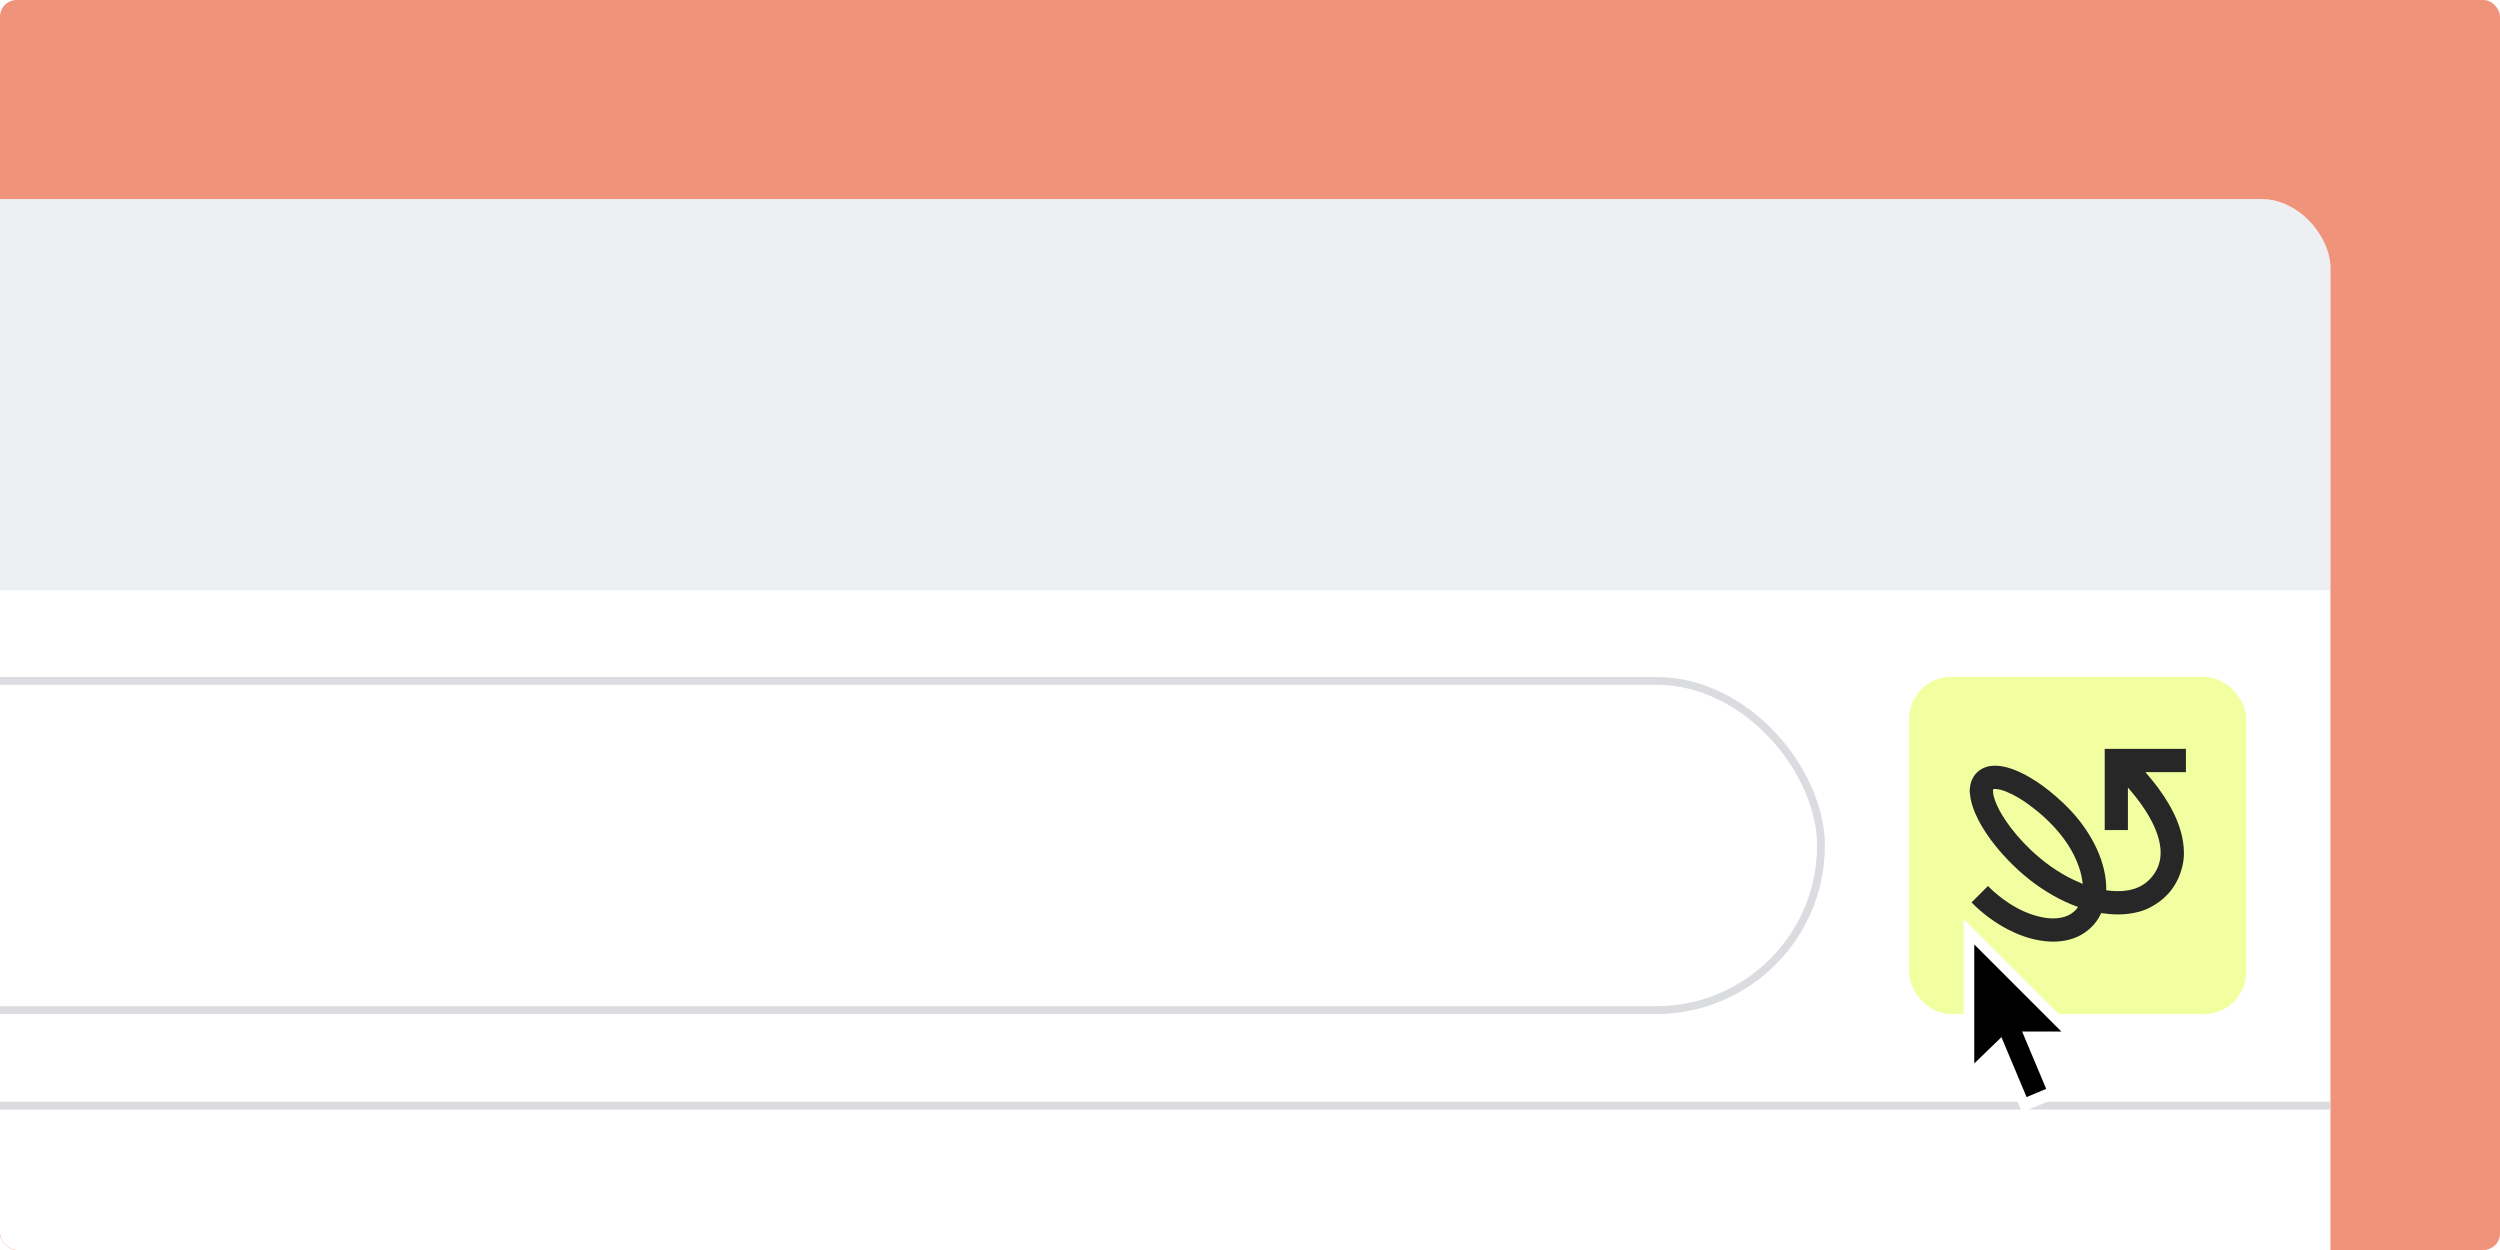 <svg width="290" height="145" viewBox="0 0 290 145" fill="none" xmlns="http://www.w3.org/2000/svg">
<g clip-path="url(#clip0)">
<rect width="290" height="145" rx="1.933" fill="#EF937B"/>
<g filter="url(#filter0_dd)">
<g clip-path="url(#clip1)">
<rect x="-303.405" y="19.467" width="573.738" height="351.867" rx="8" fill="white"/>
<rect opacity="0.5" x="-303.405" y="19.467" width="573.738" height="45.391" fill="#DEE1E6"/>
<line x1="271.311" y1="124.622" x2="-316.111" y2="124.622" stroke="#DADCE0" stroke-width="0.908"/>
<rect x="-342.048" y="75.351" width="553.282" height="38.188" rx="19.094" fill="white" stroke="#DADCE0" stroke-width="0.908"/>
<g clip-path="url(#clip2)">
<path d="M260.559 74.897H221.463V113.994H260.559V74.897Z" fill="#F2FFA1"/>
<path d="M228.488 88.248C228.488 88.164 228.488 88.08 228.488 87.996C228.504 87.849 228.519 87.701 228.54 87.554C228.735 86.261 229.718 85.314 231.096 85.204C231.69 85.156 232.268 85.24 232.841 85.393C233.762 85.645 234.613 86.055 235.439 86.534C236.522 87.165 237.526 87.917 238.473 88.737C239.687 89.789 240.797 90.94 241.727 92.255C242.674 93.596 243.426 95.031 243.893 96.609C244.135 97.434 244.288 98.27 244.319 99.132C244.325 99.301 244.319 99.464 244.319 99.627C244.34 99.637 244.34 99.637 244.351 99.643C245.187 99.763 246.018 99.79 246.854 99.648C247.947 99.459 248.878 98.975 249.598 98.112C250.166 97.429 250.518 96.656 250.608 95.767C250.676 95.105 250.603 94.448 250.44 93.806C250.208 92.881 249.824 92.018 249.357 91.188C248.726 90.067 247.958 89.037 247.127 88.059C247.038 87.954 246.948 87.854 246.859 87.749C246.854 87.754 246.843 87.754 246.838 87.759C246.838 89.394 246.838 91.03 246.838 92.66C245.934 92.66 245.04 92.66 244.146 92.66C244.146 89.515 244.146 86.381 244.146 83.237C244.193 83.237 244.23 83.237 244.272 83.237C247.327 83.237 250.382 83.237 253.437 83.237C253.479 83.237 253.526 83.232 253.568 83.227C253.568 84.136 253.568 85.041 253.568 85.95C253.537 85.945 253.505 85.94 253.468 85.94C251.975 85.94 250.476 85.94 248.983 85.94C248.952 85.94 248.92 85.945 248.889 85.945C248.894 85.961 248.894 85.966 248.894 85.971C248.931 86.013 248.962 86.055 248.999 86.092C249.956 87.197 250.839 88.359 251.575 89.621C252.353 90.961 252.958 92.365 253.216 93.906C253.374 94.873 253.395 95.841 253.168 96.798C252.664 98.98 251.402 100.589 249.425 101.625C248.594 102.061 247.69 102.287 246.759 102.387C246.033 102.466 245.308 102.461 244.582 102.387C244.304 102.361 244.03 102.319 243.746 102.287C243.731 102.319 243.709 102.356 243.694 102.387C243.399 103.002 243 103.544 242.505 104.012C241.559 104.901 240.429 105.374 239.156 105.537C238.273 105.653 237.389 105.605 236.511 105.442C235.228 105.211 234.019 104.759 232.868 104.159C231.469 103.428 230.207 102.498 229.061 101.415C228.935 101.294 228.819 101.167 228.703 101.046C229.334 100.415 229.965 99.784 230.602 99.148C230.617 99.164 230.638 99.18 230.654 99.201C231.374 99.911 232.147 100.552 232.999 101.11C234.182 101.883 235.444 102.477 236.837 102.761C237.573 102.913 238.31 102.966 239.056 102.824C239.645 102.713 240.181 102.482 240.628 102.077C240.791 101.93 240.933 101.767 241.054 101.578C241.017 101.562 240.986 101.551 240.954 101.541C239.997 101.194 239.083 100.763 238.199 100.268C236.248 99.169 234.519 97.786 232.968 96.177C232.226 95.41 231.537 94.605 230.906 93.748C230.191 92.77 229.555 91.745 229.087 90.62C228.809 89.952 228.593 89.263 228.525 88.532C228.504 88.427 228.498 88.338 228.488 88.248ZM241.591 98.901C241.585 98.843 241.585 98.806 241.58 98.775C241.512 98.175 241.375 97.587 241.18 97.013C240.686 95.552 239.908 94.248 238.935 93.059C237.884 91.776 236.669 90.672 235.328 89.694C234.513 89.1 233.656 88.574 232.72 88.201C232.331 88.048 231.932 87.917 231.511 87.896C231.164 87.88 231.19 87.875 231.196 88.195C231.201 88.522 231.29 88.837 231.395 89.142C231.674 89.957 232.095 90.698 232.568 91.414C233.425 92.712 234.44 93.88 235.565 94.952C237.042 96.356 238.683 97.539 240.523 98.423C240.875 98.591 241.228 98.738 241.591 98.901Z" fill="#272727"/>
</g>
<path d="M227.783 122.683V102.971L242.074 117.262H233.696L233.204 117.385L227.783 122.683Z" fill="white"/>
<path d="M238.994 123.546L234.559 125.394L228.768 111.718L233.327 109.87L238.994 123.546Z" fill="white"/>
<path d="M233.542 113.589L231.27 114.543L235.085 123.631L237.357 122.678L233.542 113.589Z" fill="black"/>
<path d="M229.015 105.927V119.726L232.711 116.153L233.204 116.029H239.117L229.015 105.927Z" fill="black"/>
</g>
</g>
</g>
<defs>
<filter id="filter0_dd" x="-317.93" y="7.363" width="602.788" height="380.917" filterUnits="userSpaceOnUse" color-interpolation-filters="sRGB">
<feFlood flood-opacity="0" result="BackgroundImageFix"/>
<feColorMatrix in="SourceAlpha" type="matrix" values="0 0 0 0 0 0 0 0 0 0 0 0 0 0 0 0 0 0 127 0"/>
<feOffset dy="1.21"/>
<feGaussianBlur stdDeviation="1.21"/>
<feColorMatrix type="matrix" values="0 0 0 0 0 0 0 0 0 0 0 0 0 0 0 0 0 0 0.1 0"/>
<feBlend mode="normal" in2="BackgroundImageFix" result="effect1_dropShadow"/>
<feColorMatrix in="SourceAlpha" type="matrix" values="0 0 0 0 0 0 0 0 0 0 0 0 0 0 0 0 0 0 127 0"/>
<feOffset dy="2.421"/>
<feGaussianBlur stdDeviation="7.263"/>
<feColorMatrix type="matrix" values="0 0 0 0 0 0 0 0 0 0 0 0 0 0 0 0 0 0 0.25 0"/>
<feBlend mode="normal" in2="effect1_dropShadow" result="effect2_dropShadow"/>
<feBlend mode="normal" in="SourceGraphic" in2="effect2_dropShadow" result="shape"/>
</filter>
<clipPath id="clip0">
<rect width="290" height="145" rx="1.933" fill="white"/>
</clipPath>
<clipPath id="clip1">
<rect x="-303.405" y="19.467" width="573.738" height="351.867" rx="8" fill="white"/>
</clipPath>
<clipPath id="clip2">
<rect x="221.463" y="74.897" width="39.096" height="39.096" rx="4.842" fill="white"/>
</clipPath>
</defs>
</svg>
